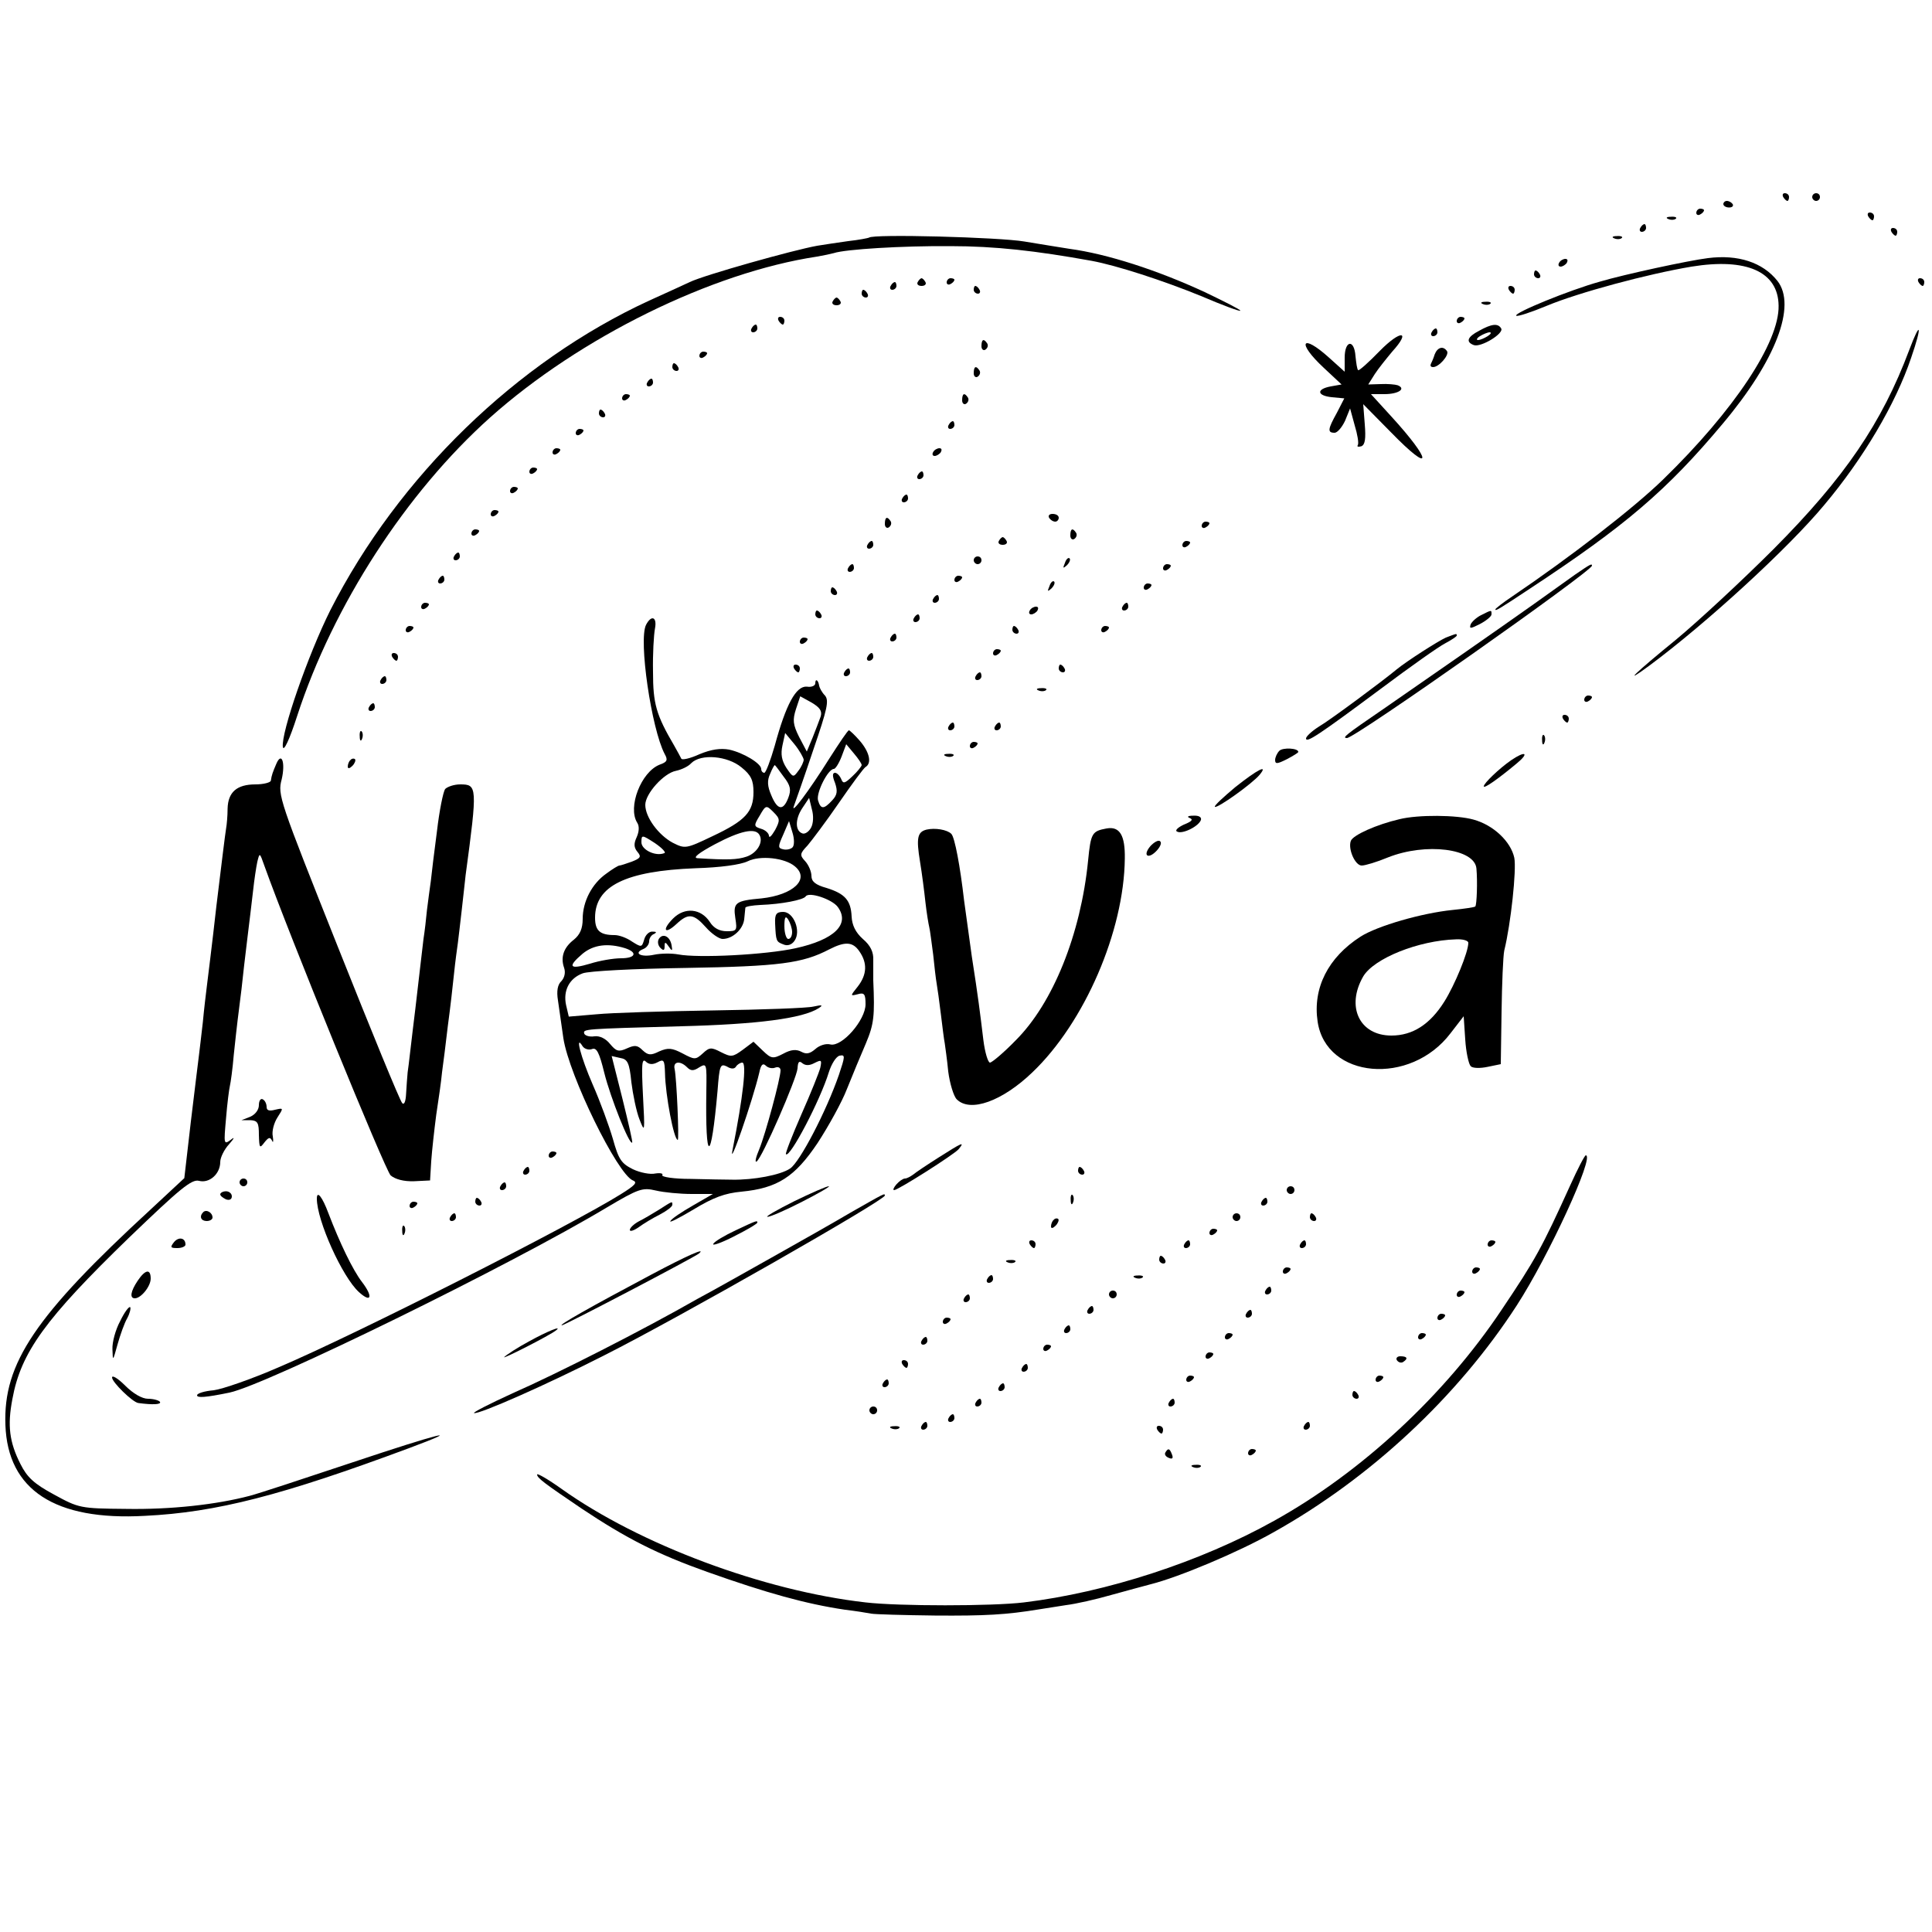 <?xml version="1.0" standalone="no"?>
<!DOCTYPE svg PUBLIC "-//W3C//DTD SVG 20010904//EN"
 "http://www.w3.org/TR/2001/REC-SVG-20010904/DTD/svg10.dtd">
<svg version="1.0" xmlns="http://www.w3.org/2000/svg"
 width="500pt" height="500pt" viewBox="0 0 500 500"
 preserveAspectRatio="xMidYMid meet">
<g transform="translate(0,500) scale(0.1,-0.1)"
fill="#000000" stroke="none">
<path d="M4615 4490 c3 -5 8 -10 11 -10 2 0 4 5 4 10 0 6 -5 10 -11 10 -5 0
-7 -4 -4 -10z"/>
<path d="M4690 4490 c0 -5 5 -10 10 -10 6 0 10 5 10 10 0 6 -4 10 -10 10 -5 0
-10 -4 -10 -10z"/>
<path d="M4460 4472 c0 -5 7 -9 15 -9 8 0 12 4 9 9 -3 4 -9 8 -15 8 -5 0 -9
-4 -9 -8z"/>
<path d="M4390 4449 c0 -5 5 -7 10 -4 6 3 10 8 10 11 0 2 -4 4 -10 4 -5 0 -10
-5 -10 -11z"/>
<path d="M4835 4440 c3 -5 8 -10 11 -10 2 0 4 5 4 10 0 6 -5 10 -11 10 -5 0
-7 -4 -4 -10z"/>
<path d="M4318 4433 c7 -3 16 -2 19 1 4 3 -2 6 -13 5 -11 0 -14 -3 -6 -6z"/>
<path d="M4245 4410 c-3 -5 -1 -10 4 -10 6 0 11 5 11 10 0 6 -2 10 -4 10 -3 0
-8 -4 -11 -10z"/>
<path d="M4895 4400 c3 -5 8 -10 11 -10 2 0 4 5 4 10 0 6 -5 10 -11 10 -5 0
-7 -4 -4 -10z"/>
<path d="M2249 4385 c-2 -1 -26 -6 -54 -9 -27 -4 -63 -9 -80 -12 -62 -11 -293
-76 -330 -94 -11 -5 -58 -27 -105 -48 -343 -158 -649 -455 -825 -801 -58 -116
-128 -318 -123 -354 2 -13 17 18 37 80 93 286 282 578 500 773 232 207 573
375 846 416 17 3 36 7 43 9 30 10 177 19 302 18 115 0 221 -12 365 -38 65 -12
185 -51 283 -91 56 -24 102 -41 102 -38 0 3 -42 24 -92 48 -123 57 -253 99
-350 112 -24 4 -76 12 -117 19 -64 11 -393 20 -402 10z"/>
<path d="M4178 4383 c7 -3 16 -2 19 1 4 3 -2 6 -13 5 -11 0 -14 -3 -6 -6z"/>
<path d="M4420 4332 c-49 -6 -216 -42 -280 -61 -79 -22 -223 -81 -216 -88 3
-3 39 9 80 26 82 34 260 82 374 101 142 23 224 -13 225 -101 2 -95 -116 -272
-299 -450 -76 -74 -239 -200 -391 -303 -24 -16 -43 -31 -43 -33 0 -5 7 -1 90
54 246 162 354 254 498 426 138 164 192 306 142 370 -38 48 -102 69 -180 59z"/>
<path d="M4035 4320 c-3 -5 -2 -10 4 -10 5 0 13 5 16 10 3 6 2 10 -4 10 -5 0
-13 -4 -16 -10z"/>
<path d="M3970 4290 c0 -5 5 -10 11 -10 5 0 7 5 4 10 -3 6 -8 10 -11 10 -2 0
-4 -4 -4 -10z"/>
<path d="M2375 4270 c-3 -5 1 -10 10 -10 9 0 13 5 10 10 -3 6 -8 10 -10 10 -2
0 -7 -4 -10 -10z"/>
<path d="M2450 4269 c0 -5 5 -7 10 -4 6 3 10 8 10 11 0 2 -4 4 -10 4 -5 0 -10
-5 -10 -11z"/>
<path d="M4965 4270 c3 -5 8 -10 11 -10 2 0 4 5 4 10 0 6 -5 10 -11 10 -5 0
-7 -4 -4 -10z"/>
<path d="M2305 4260 c-3 -5 -1 -10 4 -10 6 0 11 5 11 10 0 6 -2 10 -4 10 -3 0
-8 -4 -11 -10z"/>
<path d="M2520 4250 c0 -5 5 -10 11 -10 5 0 7 5 4 10 -3 6 -8 10 -11 10 -2 0
-4 -4 -4 -10z"/>
<path d="M3905 4250 c3 -5 8 -10 11 -10 2 0 4 5 4 10 0 6 -5 10 -11 10 -5 0
-7 -4 -4 -10z"/>
<path d="M2230 4240 c0 -5 5 -10 11 -10 5 0 7 5 4 10 -3 6 -8 10 -11 10 -2 0
-4 -4 -4 -10z"/>
<path d="M2155 4220 c-3 -5 1 -10 10 -10 9 0 13 5 10 10 -3 6 -8 10 -10 10 -2
0 -7 -4 -10 -10z"/>
<path d="M3838 4213 c7 -3 16 -2 19 1 4 3 -2 6 -13 5 -11 0 -14 -3 -6 -6z"/>
<path d="M2015 4170 c3 -5 8 -10 11 -10 2 0 4 5 4 10 0 6 -5 10 -11 10 -5 0
-7 -4 -4 -10z"/>
<path d="M3770 4169 c0 -5 5 -7 10 -4 6 3 10 8 10 11 0 2 -4 4 -10 4 -5 0 -10
-5 -10 -11z"/>
<path d="M1945 4150 c-3 -5 -1 -10 4 -10 6 0 11 5 11 10 0 6 -2 10 -4 10 -3 0
-8 -4 -11 -10z"/>
<path d="M3828 4144 c-31 -16 -35 -29 -14 -37 18 -7 79 30 71 43 -8 14 -25 12
-57 -6z m22 -14 c-8 -5 -19 -10 -25 -10 -5 0 -3 5 5 10 8 5 20 10 25 10 6 0 3
-5 -5 -10z"/>
<path d="M3705 4140 c-3 -5 -1 -10 4 -10 6 0 11 5 11 10 0 6 -2 10 -4 10 -3 0
-8 -4 -11 -10z"/>
<path d="M4941 4094 c-71 -189 -167 -330 -351 -515 -80 -80 -193 -185 -252
-234 -108 -88 -142 -121 -70 -68 147 109 359 303 453 416 101 120 185 262 225
381 29 84 25 100 -5 20z"/>
<path d="M3571 4092 c-29 -30 -54 -52 -56 -50 -3 2 -5 18 -7 36 -3 45 -28 42
-28 -4 l0 -36 -40 36 c-72 65 -85 40 -14 -26 l46 -43 -28 -5 c-38 -7 -36 -24
3 -28 l32 -3 -19 -37 c-24 -43 -25 -52 -6 -52 7 0 19 14 27 31 l13 32 12 -44
c7 -23 11 -46 8 -51 -3 -4 1 -5 9 -3 10 4 12 20 9 57 l-4 52 72 -73 c108 -111
108 -76 0 42 l-52 57 35 0 c36 0 57 14 34 23 -6 2 -26 4 -44 3 l-32 -1 17 27
c9 14 30 40 45 58 50 55 22 57 -32 2z"/>
<path d="M2540 4104 c0 -8 5 -12 10 -9 6 4 8 11 5 16 -9 14 -15 11 -15 -7z"/>
<path d="M3713 4083 c-3 -10 -8 -21 -10 -25 -2 -5 0 -8 6 -8 15 0 42 31 36 41
-10 15 -25 10 -32 -8z"/>
<path d="M1810 4079 c0 -5 5 -7 10 -4 6 3 10 8 10 11 0 2 -4 4 -10 4 -5 0 -10
-5 -10 -11z"/>
<path d="M1740 4050 c0 -5 5 -10 11 -10 5 0 7 5 4 10 -3 6 -8 10 -11 10 -2 0
-4 -4 -4 -10z"/>
<path d="M2520 4034 c0 -8 5 -12 10 -9 6 4 8 11 5 16 -9 14 -15 11 -15 -7z"/>
<path d="M1675 4010 c-3 -5 -1 -10 4 -10 6 0 11 5 11 10 0 6 -2 10 -4 10 -3 0
-8 -4 -11 -10z"/>
<path d="M1610 3969 c0 -5 5 -7 10 -4 6 3 10 8 10 11 0 2 -4 4 -10 4 -5 0 -10
-5 -10 -11z"/>
<path d="M2490 3964 c0 -8 5 -12 10 -9 6 4 8 11 5 16 -9 14 -15 11 -15 -7z"/>
<path d="M1550 3930 c0 -5 5 -10 11 -10 5 0 7 5 4 10 -3 6 -8 10 -11 10 -2 0
-4 -4 -4 -10z"/>
<path d="M2455 3900 c-3 -5 -1 -10 4 -10 6 0 11 5 11 10 0 6 -2 10 -4 10 -3 0
-8 -4 -11 -10z"/>
<path d="M1490 3879 c0 -5 5 -7 10 -4 6 3 10 8 10 11 0 2 -4 4 -10 4 -5 0 -10
-5 -10 -11z"/>
<path d="M1430 3829 c0 -5 5 -7 10 -4 6 3 10 8 10 11 0 2 -4 4 -10 4 -5 0 -10
-5 -10 -11z"/>
<path d="M2415 3830 c-3 -5 -2 -10 4 -10 5 0 13 5 16 10 3 6 2 10 -4 10 -5 0
-13 -4 -16 -10z"/>
<path d="M1370 3779 c0 -5 5 -7 10 -4 6 3 10 8 10 11 0 2 -4 4 -10 4 -5 0 -10
-5 -10 -11z"/>
<path d="M2375 3770 c-3 -5 -1 -10 4 -10 6 0 11 5 11 10 0 6 -2 10 -4 10 -3 0
-8 -4 -11 -10z"/>
<path d="M1320 3729 c0 -5 5 -7 10 -4 6 3 10 8 10 11 0 2 -4 4 -10 4 -5 0 -10
-5 -10 -11z"/>
<path d="M2335 3710 c-3 -5 -1 -10 4 -10 6 0 11 5 11 10 0 6 -2 10 -4 10 -3 0
-8 -4 -11 -10z"/>
<path d="M1270 3669 c0 -5 5 -7 10 -4 6 3 10 8 10 11 0 2 -4 4 -10 4 -5 0 -10
-5 -10 -11z"/>
<path d="M2715 3660 c3 -5 10 -10 16 -10 5 0 9 5 9 10 0 6 -7 10 -16 10 -8 0
-12 -4 -9 -10z"/>
<path d="M2290 3644 c0 -8 5 -12 10 -9 6 4 8 11 5 16 -9 14 -15 11 -15 -7z"/>
<path d="M3110 3639 c0 -5 5 -7 10 -4 6 3 10 8 10 11 0 2 -4 4 -10 4 -5 0 -10
-5 -10 -11z"/>
<path d="M1220 3619 c0 -5 5 -7 10 -4 6 3 10 8 10 11 0 2 -4 4 -10 4 -5 0 -10
-5 -10 -11z"/>
<path d="M2770 3614 c0 -8 5 -12 10 -9 6 4 8 11 5 16 -9 14 -15 11 -15 -7z"/>
<path d="M2585 3600 c-3 -5 1 -10 10 -10 9 0 13 5 10 10 -3 6 -8 10 -10 10 -2
0 -7 -4 -10 -10z"/>
<path d="M2245 3590 c-3 -5 -1 -10 4 -10 6 0 11 5 11 10 0 6 -2 10 -4 10 -3 0
-8 -4 -11 -10z"/>
<path d="M3060 3589 c0 -5 5 -7 10 -4 6 3 10 8 10 11 0 2 -4 4 -10 4 -5 0 -10
-5 -10 -11z"/>
<path d="M1175 3560 c-3 -5 -1 -10 4 -10 6 0 11 5 11 10 0 6 -2 10 -4 10 -3 0
-8 -4 -11 -10z"/>
<path d="M2520 3550 c0 -5 5 -10 10 -10 6 0 10 5 10 10 0 6 -4 10 -10 10 -5 0
-10 -4 -10 -10z"/>
<path d="M2756 3543 c-6 -14 -5 -15 5 -6 7 7 10 15 7 18 -3 3 -9 -2 -12 -12z"/>
<path d="M2195 3530 c-3 -5 -1 -10 4 -10 6 0 11 5 11 10 0 6 -2 10 -4 10 -3 0
-8 -4 -11 -10z"/>
<path d="M3010 3529 c0 -5 5 -7 10 -4 6 3 10 8 10 11 0 2 -4 4 -10 4 -5 0 -10
-5 -10 -11z"/>
<path d="M4075 3512 c-22 -16 -69 -49 -105 -75 -83 -59 -280 -196 -390 -272
-98 -67 -108 -75 -94 -75 21 0 634 432 634 446 0 6 -3 5 -45 -24z"/>
<path d="M1135 3500 c-3 -5 -1 -10 4 -10 6 0 11 5 11 10 0 6 -2 10 -4 10 -3 0
-8 -4 -11 -10z"/>
<path d="M2470 3499 c0 -5 5 -7 10 -4 6 3 10 8 10 11 0 2 -4 4 -10 4 -5 0 -10
-5 -10 -11z"/>
<path d="M2716 3483 c-6 -14 -5 -15 5 -6 7 7 10 15 7 18 -3 3 -9 -2 -12 -12z"/>
<path d="M2960 3479 c0 -5 5 -7 10 -4 6 3 10 8 10 11 0 2 -4 4 -10 4 -5 0 -10
-5 -10 -11z"/>
<path d="M2150 3470 c0 -5 5 -10 11 -10 5 0 7 5 4 10 -3 6 -8 10 -11 10 -2 0
-4 -4 -4 -10z"/>
<path d="M2415 3450 c-3 -5 -1 -10 4 -10 6 0 11 5 11 10 0 6 -2 10 -4 10 -3 0
-8 -4 -11 -10z"/>
<path d="M1090 3429 c0 -5 5 -7 10 -4 6 3 10 8 10 11 0 2 -4 4 -10 4 -5 0 -10
-5 -10 -11z"/>
<path d="M2905 3430 c-3 -5 -1 -10 4 -10 6 0 11 5 11 10 0 6 -2 10 -4 10 -3 0
-8 -4 -11 -10z"/>
<path d="M2665 3420 c-3 -5 -2 -10 4 -10 5 0 13 5 16 10 3 6 2 10 -4 10 -5 0
-13 -4 -16 -10z"/>
<path d="M2110 3410 c0 -5 5 -10 11 -10 5 0 7 5 4 10 -3 6 -8 10 -11 10 -2 0
-4 -4 -4 -10z"/>
<path d="M3833 3408 c-12 -6 -24 -17 -27 -24 -4 -12 0 -11 24 1 17 9 30 20 30
25 0 12 1 12 -27 -2z"/>
<path d="M2365 3400 c-3 -5 -1 -10 4 -10 6 0 11 5 11 10 0 6 -2 10 -4 10 -3 0
-8 -4 -11 -10z"/>
<path d="M1672 3383 c-20 -39 14 -269 48 -334 9 -16 7 -21 -13 -28 -48 -19
-83 -110 -58 -150 6 -9 5 -23 -1 -37 -8 -17 -8 -27 2 -39 10 -12 8 -16 -15
-25 -14 -5 -29 -10 -32 -10 -3 0 -18 -9 -34 -21 -37 -26 -61 -72 -61 -117 0
-25 -7 -41 -23 -54 -26 -20 -35 -45 -25 -73 4 -12 1 -25 -7 -34 -10 -9 -13
-26 -9 -50 3 -20 9 -64 14 -98 15 -97 140 -352 180 -368 13 -5 5 -13 -32 -36
-130 -81 -686 -363 -886 -448 -69 -30 -144 -56 -167 -59 -24 -2 -43 -8 -43
-13 0 -7 21 -6 84 7 95 20 730 331 978 480 81 48 91 51 125 43 21 -5 63 -9 93
-9 l55 0 -52 -30 c-28 -16 -55 -34 -58 -40 -4 -6 23 8 60 30 51 31 81 42 124
46 93 9 138 38 197 126 28 43 63 106 76 140 14 35 36 88 49 118 21 50 23 71
19 163 0 12 0 36 0 52 1 21 -7 38 -27 55 -19 17 -28 36 -29 58 -2 42 -17 59
-65 74 -29 8 -39 17 -39 31 0 11 -7 28 -16 38 -15 16 -14 20 6 41 11 13 48 62
81 110 33 48 64 90 69 93 17 10 10 39 -15 68 -13 15 -26 27 -28 27 -3 0 -25
-33 -50 -72 -54 -86 -103 -151 -92 -123 4 11 27 76 50 145 36 105 41 127 30
140 -8 8 -14 20 -15 25 -2 15 -10 20 -10 7 0 -7 -10 -11 -22 -9 -28 2 -54 -46
-83 -153 -11 -38 -23 -70 -27 -70 -4 0 -8 4 -8 10 0 14 -46 42 -83 50 -22 4
-46 1 -77 -12 -24 -11 -46 -16 -47 -11 -2 4 -10 19 -18 33 -47 80 -55 109 -55
191 -1 46 2 96 5 112 6 30 -9 37 -23 10z m452 -237 c-4 -11 -13 -35 -21 -55
l-15 -36 -20 38 c-16 32 -17 44 -8 72 l11 33 29 -16 c22 -13 28 -22 24 -36z
m-44 -112 c0 -5 -6 -19 -14 -29 -13 -18 -14 -17 -31 8 -12 19 -15 35 -10 58
l7 32 24 -29 c13 -16 23 -34 24 -40z m150 -14 c0 -3 -11 -17 -24 -29 -20 -19
-24 -20 -29 -7 -4 9 -11 16 -16 16 -7 0 -7 -9 0 -26 7 -21 6 -31 -7 -45 -22
-24 -30 -24 -37 0 -5 20 26 81 41 81 4 0 13 14 20 32 l12 32 20 -24 c11 -13
20 -26 20 -30z m-311 -6 c25 -20 31 -34 31 -64 0 -51 -21 -74 -106 -114 -69
-33 -71 -33 -103 -17 -37 20 -71 66 -71 98 0 29 48 82 79 88 14 3 32 11 40 20
25 25 94 19 130 -11z m109 -24 c18 -23 20 -34 12 -55 -13 -34 -28 -32 -44 7
-10 23 -11 38 -3 55 5 13 11 23 12 23 1 0 11 -13 23 -30z m71 -132 c-6 -11
-16 -17 -22 -15 -19 6 -20 36 -1 65 l18 27 7 -29 c5 -17 4 -37 -2 -48z m-93
-6 c-9 -15 -15 -22 -16 -15 0 6 -9 15 -20 18 -19 6 -20 8 -4 34 16 28 17 28
36 9 17 -17 17 -21 4 -46z m45 -45 c-5 -5 -16 -7 -24 -5 -14 3 -14 7 0 38 l15
35 9 -30 c5 -16 5 -33 0 -38z m-86 33 c12 -19 -6 -48 -33 -57 -24 -8 -49 -9
-127 -4 -13 1 4 14 45 36 66 35 104 43 115 25z m-246 -48 c-23 -9 -59 9 -59
28 0 20 1 20 35 -2 19 -13 30 -25 24 -26z m338 -34 c40 -33 -4 -74 -86 -83
-68 -6 -74 -11 -68 -51 5 -32 4 -34 -22 -34 -19 0 -34 8 -44 24 -23 35 -65 39
-95 9 -30 -30 -22 -43 9 -14 30 28 44 27 76 -9 14 -16 34 -30 43 -30 26 0 53
25 56 51 1 13 3 27 3 30 1 3 18 6 39 7 55 2 111 13 117 22 8 13 68 -7 83 -27
33 -45 -9 -85 -109 -107 -77 -17 -252 -26 -304 -16 -16 3 -45 3 -63 -1 -33 -7
-54 4 -27 15 8 3 15 12 15 20 0 8 6 17 13 19 7 4 6 6 -4 6 -9 1 -19 -9 -22
-21 -6 -20 -7 -20 -31 -5 -14 10 -34 17 -45 17 -38 0 -51 11 -51 45 0 82 79
121 260 128 65 2 116 9 135 18 32 16 96 9 122 -13z m-439 -212 c33 -11 27 -26
-11 -26 -19 0 -55 -6 -80 -14 -54 -16 -59 -8 -19 26 28 23 65 28 110 14z m606
-8 c21 -30 20 -60 -4 -91 -20 -25 -20 -25 0 -20 17 5 20 0 20 -26 0 -41 -61
-111 -91 -104 -11 3 -28 -2 -39 -12 -14 -12 -23 -14 -36 -7 -13 7 -27 6 -47
-5 -27 -14 -31 -13 -53 8 l-24 23 -28 -21 c-26 -19 -30 -19 -56 -6 -25 13 -30
13 -47 -3 -19 -17 -21 -17 -53 0 -27 14 -37 15 -60 5 -22 -11 -29 -10 -43 3
-13 13 -20 14 -40 5 -22 -10 -28 -8 -44 11 -11 14 -27 22 -41 20 -13 -2 -24 2
-26 7 -3 12 -4 12 249 19 198 5 316 20 358 47 12 8 9 9 -14 4 -16 -4 -133 -8
-260 -10 -126 -2 -262 -6 -302 -10 l-71 -6 -7 30 c-8 37 8 69 43 82 15 6 133
12 267 14 242 4 302 12 371 48 41 21 61 20 78 -5z m-692 -253 c12 5 19 -9 32
-62 16 -64 65 -187 72 -180 2 1 -10 52 -25 113 l-28 111 22 -5 c19 -3 24 -12
29 -63 4 -32 13 -76 21 -96 14 -36 14 -33 9 62 -4 79 -3 97 7 88 8 -8 18 -9
31 -2 16 9 18 5 19 -28 1 -57 23 -173 33 -173 4 0 -3 160 -8 183 -5 20 14 23
32 5 10 -10 17 -10 32 0 19 11 19 9 18 -61 -3 -191 12 -191 29 0 5 66 7 71 24
63 11 -7 20 -7 24 0 3 5 11 10 16 10 12 0 2 -89 -25 -225 -12 -58 52 127 69
199 4 20 9 26 17 18 6 -6 17 -8 24 -5 8 3 14 0 14 -7 0 -21 -39 -165 -55 -204
-9 -21 -12 -35 -7 -32 14 8 104 215 106 241 1 17 4 21 13 13 8 -6 18 -6 31 1
18 9 19 8 15 -12 -3 -12 -25 -67 -49 -121 -24 -55 -42 -101 -40 -103 10 -11
89 140 111 212 7 22 19 41 28 43 15 3 14 -2 -2 -50 -33 -95 -101 -225 -126
-242 -25 -17 -95 -30 -150 -29 -16 0 -65 1 -108 2 -43 0 -76 5 -73 10 3 4 -5
6 -18 4 -13 -3 -39 2 -58 11 -30 15 -37 25 -52 79 -10 34 -33 97 -52 140 -31
71 -47 133 -26 99 5 -7 16 -10 24 -7z"/>
<path d="M2006 2610 c2 -46 3 -47 21 -54 11 -5 22 -1 29 9 18 25 -2 75 -29 75
-18 0 -22 -6 -21 -30z m44 -22 c0 -10 -4 -18 -10 -18 -5 0 -10 15 -10 33 0 24
3 28 10 17 5 -8 10 -23 10 -32z"/>
<path d="M1705 2570 c-4 -7 -2 -17 4 -23 8 -8 11 -7 11 4 0 12 2 12 11 -1 8
-12 10 -12 7 4 -4 23 -23 32 -33 16z"/>
<path d="M1050 3369 c0 -5 5 -7 10 -4 6 3 10 8 10 11 0 2 -4 4 -10 4 -5 0 -10
-5 -10 -11z"/>
<path d="M2620 3370 c0 -5 5 -10 11 -10 5 0 7 5 4 10 -3 6 -8 10 -11 10 -2 0
-4 -4 -4 -10z"/>
<path d="M2850 3369 c0 -5 5 -7 10 -4 6 3 10 8 10 11 0 2 -4 4 -10 4 -5 0 -10
-5 -10 -11z"/>
<path d="M2305 3350 c-3 -5 -1 -10 4 -10 6 0 11 5 11 10 0 6 -2 10 -4 10 -3 0
-8 -4 -11 -10z"/>
<path d="M3742 3350 c-20 -9 -100 -60 -127 -82 -36 -30 -172 -131 -201 -148
-19 -12 -34 -26 -34 -31 0 -13 33 9 193 128 76 57 151 110 167 118 17 9 30 18
30 20 0 6 1 6 -28 -5z"/>
<path d="M2070 3339 c0 -5 5 -7 10 -4 6 3 10 8 10 11 0 2 -4 4 -10 4 -5 0 -10
-5 -10 -11z"/>
<path d="M2570 3309 c0 -5 5 -7 10 -4 6 3 10 8 10 11 0 2 -4 4 -10 4 -5 0 -10
-5 -10 -11z"/>
<path d="M1015 3300 c3 -5 8 -10 11 -10 2 0 4 5 4 10 0 6 -5 10 -11 10 -5 0
-7 -4 -4 -10z"/>
<path d="M2245 3300 c-3 -5 -1 -10 4 -10 6 0 11 5 11 10 0 6 -2 10 -4 10 -3 0
-8 -4 -11 -10z"/>
<path d="M2055 3270 c3 -5 8 -10 11 -10 2 0 4 5 4 10 0 6 -5 10 -11 10 -5 0
-7 -4 -4 -10z"/>
<path d="M2740 3270 c0 -5 5 -10 11 -10 5 0 7 5 4 10 -3 6 -8 10 -11 10 -2 0
-4 -4 -4 -10z"/>
<path d="M2185 3260 c-3 -5 -1 -10 4 -10 6 0 11 5 11 10 0 6 -2 10 -4 10 -3 0
-8 -4 -11 -10z"/>
<path d="M2525 3250 c-3 -5 -1 -10 4 -10 6 0 11 5 11 10 0 6 -2 10 -4 10 -3 0
-8 -4 -11 -10z"/>
<path d="M985 3240 c-3 -5 -1 -10 4 -10 6 0 11 5 11 10 0 6 -2 10 -4 10 -3 0
-8 -4 -11 -10z"/>
<path d="M2688 3213 c7 -3 16 -2 19 1 4 3 -2 6 -13 5 -11 0 -14 -3 -6 -6z"/>
<path d="M4100 3189 c0 -5 5 -7 10 -4 6 3 10 8 10 11 0 2 -4 4 -10 4 -5 0 -10
-5 -10 -11z"/>
<path d="M955 3170 c-3 -5 -1 -10 4 -10 6 0 11 5 11 10 0 6 -2 10 -4 10 -3 0
-8 -4 -11 -10z"/>
<path d="M4045 3140 c3 -5 8 -10 11 -10 2 0 4 5 4 10 0 6 -5 10 -11 10 -5 0
-7 -4 -4 -10z"/>
<path d="M2455 3120 c-3 -5 -1 -10 4 -10 6 0 11 5 11 10 0 6 -2 10 -4 10 -3 0
-8 -4 -11 -10z"/>
<path d="M2575 3120 c-3 -5 -1 -10 4 -10 6 0 11 5 11 10 0 6 -2 10 -4 10 -3 0
-8 -4 -11 -10z"/>
<path d="M931 3094 c0 -11 3 -14 6 -6 3 7 2 16 -1 19 -3 4 -6 -2 -5 -13z"/>
<path d="M3991 3084 c0 -11 3 -14 6 -6 3 7 2 16 -1 19 -3 4 -6 -2 -5 -13z"/>
<path d="M2510 3069 c0 -5 5 -7 10 -4 6 3 10 8 10 11 0 2 -4 4 -10 4 -5 0 -10
-5 -10 -11z"/>
<path d="M3311 3057 c-6 -6 -11 -17 -11 -24 0 -11 6 -10 30 2 17 9 30 17 30
19 0 10 -40 12 -49 3z"/>
<path d="M2448 3043 c7 -3 16 -2 19 1 4 3 -2 6 -13 5 -11 0 -14 -3 -6 -6z"/>
<path d="M3910 3032 c-30 -21 -70 -59 -70 -67 0 -7 37 19 85 59 34 28 23 34
-15 8z"/>
<path d="M715 3023 c-9 -21 -12 -29 -14 -43 0 -5 -19 -10 -40 -10 -48 0 -71
-20 -72 -63 0 -18 -2 -41 -4 -52 -2 -11 -13 -101 -25 -200 -11 -99 -23 -193
-25 -210 -2 -16 -7 -57 -10 -90 -4 -33 -8 -71 -10 -85 -2 -14 -11 -91 -21
-172 l-17 -147 -86 -80 c-300 -276 -383 -399 -377 -559 6 -168 128 -248 361
-235 185 9 355 53 683 175 153 57 77 38 -147 -37 -123 -41 -241 -80 -264 -86
-87 -23 -205 -36 -321 -34 -118 1 -122 2 -186 37 -52 28 -70 45 -87 79 -29 57
-34 100 -21 168 22 121 85 208 303 419 130 125 161 151 180 146 27 -7 55 18
55 49 0 11 10 32 23 46 14 16 15 20 4 11 -18 -13 -18 -11 -12 56 3 38 8 76 10
84 2 8 7 44 10 80 4 36 8 76 10 90 2 14 6 50 10 80 3 30 10 89 15 130 5 41 12
98 15 125 3 28 8 61 11 75 6 24 6 24 18 -10 65 -182 313 -789 327 -802 12 -10
34 -16 61 -15 l41 2 3 50 c2 28 8 82 13 120 6 39 13 88 15 110 3 22 10 76 15
120 6 44 13 105 16 135 3 30 8 66 10 80 2 14 6 52 10 85 4 33 8 74 10 90 31
230 30 235 -14 235 -16 0 -33 -6 -39 -12 -5 -7 -15 -56 -21 -108 -7 -52 -14
-111 -16 -130 -3 -19 -7 -53 -10 -75 -2 -22 -6 -56 -9 -75 -2 -19 -12 -100
-21 -180 -10 -80 -18 -154 -20 -165 -1 -11 -3 -36 -4 -55 -1 -21 -5 -30 -10
-25 -6 6 -80 187 -166 403 -152 382 -157 395 -146 435 10 43 0 73 -14 40z"/>
<path d="M907 3033 c-4 -3 -7 -11 -7 -17 0 -6 5 -5 12 2 6 6 9 14 7 17 -3 3
-9 2 -12 -2z"/>
<path d="M3197 2963 c-31 -26 -55 -48 -53 -51 6 -5 97 60 116 83 23 28 -5 14
-63 -32z"/>
<path d="M3079 2883 c10 -4 5 -9 -15 -17 -15 -7 -24 -15 -18 -18 13 -8 56 13
62 30 2 7 -5 12 -20 11 -14 0 -17 -3 -9 -6z"/>
<path d="M3622 2880 c-60 -14 -120 -41 -126 -56 -8 -21 11 -64 28 -64 9 0 39
9 68 21 98 39 225 23 229 -29 3 -33 1 -94 -3 -98 -2 -2 -29 -6 -59 -9 -79 -8
-194 -41 -238 -69 -84 -54 -124 -133 -111 -220 22 -148 240 -167 344 -30 l34
44 4 -60 c2 -33 9 -64 14 -69 5 -6 25 -6 44 -2 l34 7 2 134 c1 74 4 146 7 160
17 69 32 209 26 240 -9 42 -54 85 -106 99 -43 12 -142 13 -191 1z m178 -320
c0 -24 -35 -109 -62 -152 -37 -59 -82 -88 -137 -88 -83 0 -118 75 -73 153 28
47 143 93 240 96 17 1 32 -3 32 -9z"/>
<path d="M2398 2853 c-24 -6 -27 -22 -17 -83 5 -30 11 -77 14 -105 3 -27 8
-57 10 -65 2 -8 6 -40 10 -70 3 -30 7 -64 9 -75 2 -11 7 -47 11 -80 4 -32 8
-66 10 -75 1 -8 6 -41 9 -73 4 -31 14 -64 22 -72 35 -35 118 -5 196 70 135
129 237 365 239 553 1 60 -13 84 -47 78 -38 -7 -41 -12 -48 -83 -19 -191 -91
-369 -187 -465 -31 -32 -62 -58 -67 -58 -5 0 -13 26 -17 58 -9 74 -13 108 -30
217 -7 50 -16 115 -20 145 -10 87 -24 163 -33 172 -11 11 -42 16 -64 11z"/>
<path d="M2977 2810 c-21 -25 -5 -35 17 -11 10 11 13 21 8 24 -4 4 -16 -3 -25
-13z"/>
<path d="M670 2140 c0 -12 -9 -24 -22 -30 l-23 -9 23 0 c19 -1 22 -7 22 -38 1
-34 2 -36 14 -20 11 14 15 15 20 5 3 -7 4 -2 2 11 -3 13 3 35 12 49 16 25 16
25 -6 20 -15 -4 -22 -2 -22 7 0 8 -4 17 -10 20 -5 3 -10 -3 -10 -15z"/>
<path d="M2430 2005 c-30 -19 -60 -39 -67 -45 -7 -5 -16 -10 -21 -10 -5 0 -15
-7 -22 -15 -7 -8 -10 -15 -6 -15 10 0 155 92 167 106 17 21 9 17 -51 -21z"/>
<path d="M1420 2009 c0 -5 5 -7 10 -4 6 3 10 8 10 11 0 2 -4 4 -10 4 -5 0 -10
-5 -10 -11z"/>
<path d="M4064 1933 c-74 -163 -90 -192 -178 -323 -147 -220 -362 -420 -589
-546 -190 -106 -433 -185 -647 -211 -82 -10 -325 -10 -410 0 -264 30 -585 150
-787 294 -35 25 -63 41 -63 37 0 -9 19 -23 115 -88 117 -78 196 -118 325 -164
155 -55 256 -83 357 -98 26 -3 57 -8 67 -10 10 -2 85 -4 165 -5 130 -1 185 2
270 16 13 2 45 7 70 11 25 3 78 15 116 26 39 11 85 23 103 28 72 18 227 83
317 134 251 140 477 351 630 587 83 128 203 389 179 389 -3 0 -21 -35 -40 -77z"/>
<path d="M1355 1970 c-3 -5 -1 -10 4 -10 6 0 11 5 11 10 0 6 -2 10 -4 10 -3 0
-8 -4 -11 -10z"/>
<path d="M2790 1970 c0 -5 5 -10 11 -10 5 0 7 5 4 10 -3 6 -8 10 -11 10 -2 0
-4 -4 -4 -10z"/>
<path d="M620 1940 c0 -5 5 -10 10 -10 6 0 10 5 10 10 0 6 -4 10 -10 10 -5 0
-10 -4 -10 -10z"/>
<path d="M1295 1930 c-3 -5 -1 -10 4 -10 6 0 11 5 11 10 0 6 -2 10 -4 10 -3 0
-8 -4 -11 -10z"/>
<path d="M2055 1891 c-44 -22 -75 -40 -69 -40 6 -1 47 17 90 39 43 22 74 40
69 40 -6 0 -47 -18 -90 -39z"/>
<path d="M3330 1920 c0 -5 5 -10 10 -10 6 0 10 5 10 10 0 6 -4 10 -10 10 -5 0
-10 -4 -10 -10z"/>
<path d="M570 1909 c0 -4 7 -9 15 -13 9 -3 15 0 15 8 0 7 -7 13 -15 13 -8 0
-15 -4 -15 -8z"/>
<path d="M820 1898 c0 -57 66 -203 109 -242 32 -29 37 -12 8 26 -24 31 -58
102 -87 178 -16 43 -30 60 -30 38z"/>
<path d="M2205 1864 c-44 -26 -134 -77 -200 -114 -66 -37 -156 -88 -201 -112
-138 -79 -364 -194 -478 -244 -59 -27 -104 -50 -99 -51 12 -4 187 73 338 150
196 99 725 401 725 413 0 7 -2 5 -85 -42z"/>
<path d="M2771 1894 c0 -11 3 -14 6 -6 3 7 2 16 -1 19 -3 4 -6 -2 -5 -13z"/>
<path d="M1230 1890 c0 -5 5 -10 11 -10 5 0 7 5 4 10 -3 6 -8 10 -11 10 -2 0
-4 -4 -4 -10z"/>
<path d="M3265 1890 c-3 -5 -1 -10 4 -10 6 0 11 5 11 10 0 6 -2 10 -4 10 -3 0
-8 -4 -11 -10z"/>
<path d="M1060 1879 c0 -5 5 -7 10 -4 6 3 10 8 10 11 0 2 -4 4 -10 4 -5 0 -10
-5 -10 -11z"/>
<path d="M1705 1869 c-16 -10 -40 -24 -52 -30 -13 -7 -23 -17 -23 -22 0 -5 10
-2 23 7 12 9 37 24 55 33 17 9 32 20 32 25 0 10 1 10 -35 -13z"/>
<path d="M526 1863 c-11 -11 -6 -23 9 -23 8 0 15 4 15 9 0 13 -16 22 -24 14z"/>
<path d="M1165 1850 c-3 -5 -1 -10 4 -10 6 0 11 5 11 10 0 6 -2 10 -4 10 -3 0
-8 -4 -11 -10z"/>
<path d="M3190 1850 c0 -5 5 -10 10 -10 6 0 10 5 10 10 0 6 -4 10 -10 10 -5 0
-10 -4 -10 -10z"/>
<path d="M3390 1850 c0 -5 5 -10 11 -10 5 0 7 5 4 10 -3 6 -8 10 -11 10 -2 0
-4 -4 -4 -10z"/>
<path d="M2727 1843 c-4 -3 -7 -11 -7 -17 0 -6 5 -5 12 2 6 6 9 14 7 17 -3 3
-9 2 -12 -2z"/>
<path d="M1904 1816 c-28 -13 -55 -29 -58 -35 -4 -6 20 2 53 19 34 17 61 33
61 36 0 6 -1 6 -56 -20z"/>
<path d="M1041 1814 c0 -11 3 -14 6 -6 3 7 2 16 -1 19 -3 4 -6 -2 -5 -13z"/>
<path d="M3130 1809 c0 -5 5 -7 10 -4 6 3 10 8 10 11 0 2 -4 4 -10 4 -5 0 -10
-5 -10 -11z"/>
<path d="M450 1785 c-10 -13 -9 -15 9 -15 11 0 21 4 21 9 0 18 -18 21 -30 6z"/>
<path d="M2665 1780 c3 -5 8 -10 11 -10 2 0 4 5 4 10 0 6 -5 10 -11 10 -5 0
-7 -4 -4 -10z"/>
<path d="M3065 1780 c-3 -5 -1 -10 4 -10 6 0 11 5 11 10 0 6 -2 10 -4 10 -3 0
-8 -4 -11 -10z"/>
<path d="M3365 1780 c-3 -5 -1 -10 4 -10 6 0 11 5 11 10 0 6 -2 10 -4 10 -3 0
-8 -4 -11 -10z"/>
<path d="M3850 1779 c0 -5 5 -7 10 -4 6 3 10 8 10 11 0 2 -4 4 -10 4 -5 0 -10
-5 -10 -11z"/>
<path d="M1685 1701 c-160 -85 -241 -131 -231 -131 7 0 343 176 355 186 20 17
-32 -6 -124 -55z"/>
<path d="M3000 1740 c0 -5 5 -10 11 -10 5 0 7 5 4 10 -3 6 -8 10 -11 10 -2 0
-4 -4 -4 -10z"/>
<path d="M2608 1733 c7 -3 16 -2 19 1 4 3 -2 6 -13 5 -11 0 -14 -3 -6 -6z"/>
<path d="M3320 1709 c0 -5 5 -7 10 -4 6 3 10 8 10 11 0 2 -4 4 -10 4 -5 0 -10
-5 -10 -11z"/>
<path d="M3810 1709 c0 -5 5 -7 10 -4 6 3 10 8 10 11 0 2 -4 4 -10 4 -5 0 -10
-5 -10 -11z"/>
<path d="M356 1685 c-18 -27 -21 -45 -7 -45 16 0 41 31 41 51 0 26 -14 24 -34
-6z"/>
<path d="M2555 1690 c-3 -5 -1 -10 4 -10 6 0 11 5 11 10 0 6 -2 10 -4 10 -3 0
-8 -4 -11 -10z"/>
<path d="M2938 1693 c7 -3 16 -2 19 1 4 3 -2 6 -13 5 -11 0 -14 -3 -6 -6z"/>
<path d="M3275 1660 c-3 -5 -1 -10 4 -10 6 0 11 5 11 10 0 6 -2 10 -4 10 -3 0
-8 -4 -11 -10z"/>
<path d="M2870 1650 c0 -5 5 -10 10 -10 6 0 10 5 10 10 0 6 -4 10 -10 10 -5 0
-10 -4 -10 -10z"/>
<path d="M3770 1649 c0 -5 5 -7 10 -4 6 3 10 8 10 11 0 2 -4 4 -10 4 -5 0 -10
-5 -10 -11z"/>
<path d="M2495 1640 c-3 -5 -1 -10 4 -10 6 0 11 5 11 10 0 6 -2 10 -4 10 -3 0
-8 -4 -11 -10z"/>
<path d="M311 1581 c-12 -22 -21 -55 -20 -73 1 -32 1 -31 13 12 7 25 18 56 25
68 7 13 10 26 8 29 -3 3 -15 -13 -26 -36z"/>
<path d="M2815 1610 c-3 -5 -1 -10 4 -10 6 0 11 5 11 10 0 6 -2 10 -4 10 -3 0
-8 -4 -11 -10z"/>
<path d="M3225 1600 c-3 -5 -1 -10 4 -10 6 0 11 5 11 10 0 6 -2 10 -4 10 -3 0
-8 -4 -11 -10z"/>
<path d="M3720 1589 c0 -5 5 -7 10 -4 6 3 10 8 10 11 0 2 -4 4 -10 4 -5 0 -10
-5 -10 -11z"/>
<path d="M2440 1579 c0 -5 5 -7 10 -4 6 3 10 8 10 11 0 2 -4 4 -10 4 -5 0 -10
-5 -10 -11z"/>
<path d="M2755 1560 c-3 -5 -1 -10 4 -10 6 0 11 5 11 10 0 6 -2 10 -4 10 -3 0
-8 -4 -11 -10z"/>
<path d="M1370 1529 c-30 -16 -59 -35 -65 -41 -8 -8 118 56 134 69 18 14 -24
-3 -69 -28z"/>
<path d="M3170 1539 c0 -5 5 -7 10 -4 6 3 10 8 10 11 0 2 -4 4 -10 4 -5 0 -10
-5 -10 -11z"/>
<path d="M3670 1539 c0 -5 5 -7 10 -4 6 3 10 8 10 11 0 2 -4 4 -10 4 -5 0 -10
-5 -10 -11z"/>
<path d="M2385 1530 c-3 -5 -1 -10 4 -10 6 0 11 5 11 10 0 6 -2 10 -4 10 -3 0
-8 -4 -11 -10z"/>
<path d="M2700 1509 c0 -5 5 -7 10 -4 6 3 10 8 10 11 0 2 -4 4 -10 4 -5 0 -10
-5 -10 -11z"/>
<path d="M3120 1489 c0 -5 5 -7 10 -4 6 3 10 8 10 11 0 2 -4 4 -10 4 -5 0 -10
-5 -10 -11z"/>
<path d="M3615 1480 c4 -6 11 -8 16 -5 14 9 11 15 -7 15 -8 0 -12 -5 -9 -10z"/>
<path d="M2335 1470 c3 -5 8 -10 11 -10 2 0 4 5 4 10 0 6 -5 10 -11 10 -5 0
-7 -4 -4 -10z"/>
<path d="M2645 1460 c-3 -5 -1 -10 4 -10 6 0 11 5 11 10 0 6 -2 10 -4 10 -3 0
-8 -4 -11 -10z"/>
<path d="M290 1435 c0 -12 53 -64 68 -66 37 -5 60 -4 56 3 -3 4 -17 8 -31 8
-15 0 -38 13 -59 34 -19 19 -34 28 -34 21z"/>
<path d="M3070 1429 c0 -5 5 -7 10 -4 6 3 10 8 10 11 0 2 -4 4 -10 4 -5 0 -10
-5 -10 -11z"/>
<path d="M3560 1429 c0 -5 5 -7 10 -4 6 3 10 8 10 11 0 2 -4 4 -10 4 -5 0 -10
-5 -10 -11z"/>
<path d="M2285 1420 c-3 -5 -1 -10 4 -10 6 0 11 5 11 10 0 6 -2 10 -4 10 -3 0
-8 -4 -11 -10z"/>
<path d="M2585 1410 c-3 -5 -1 -10 4 -10 6 0 11 5 11 10 0 6 -2 10 -4 10 -3 0
-8 -4 -11 -10z"/>
<path d="M3500 1390 c0 -5 5 -10 11 -10 5 0 7 5 4 10 -3 6 -8 10 -11 10 -2 0
-4 -4 -4 -10z"/>
<path d="M2525 1370 c-3 -5 -1 -10 4 -10 6 0 11 5 11 10 0 6 -2 10 -4 10 -3 0
-8 -4 -11 -10z"/>
<path d="M3025 1370 c-3 -5 -1 -10 4 -10 6 0 11 5 11 10 0 6 -2 10 -4 10 -3 0
-8 -4 -11 -10z"/>
<path d="M2250 1350 c0 -5 5 -10 10 -10 6 0 10 5 10 10 0 6 -4 10 -10 10 -5 0
-10 -4 -10 -10z"/>
<path d="M2455 1330 c-3 -5 -1 -10 4 -10 6 0 11 5 11 10 0 6 -2 10 -4 10 -3 0
-8 -4 -11 -10z"/>
<path d="M2385 1310 c-3 -5 -1 -10 4 -10 6 0 11 5 11 10 0 6 -2 10 -4 10 -3 0
-8 -4 -11 -10z"/>
<path d="M3375 1310 c-3 -5 -1 -10 4 -10 6 0 11 5 11 10 0 6 -2 10 -4 10 -3 0
-8 -4 -11 -10z"/>
<path d="M2308 1303 c7 -3 16 -2 19 1 4 3 -2 6 -13 5 -11 0 -14 -3 -6 -6z"/>
<path d="M2995 1300 c3 -5 8 -10 11 -10 2 0 4 5 4 10 0 6 -5 10 -11 10 -5 0
-7 -4 -4 -10z"/>
<path d="M3016 1241 c-3 -5 1 -11 9 -14 9 -4 12 -1 8 9 -6 16 -10 17 -17 5z"/>
<path d="M3230 1239 c0 -5 5 -7 10 -4 6 3 10 8 10 11 0 2 -4 4 -10 4 -5 0 -10
-5 -10 -11z"/>
<path d="M3088 1203 c7 -3 16 -2 19 1 4 3 -2 6 -13 5 -11 0 -14 -3 -6 -6z"/>
</g>
</svg>
